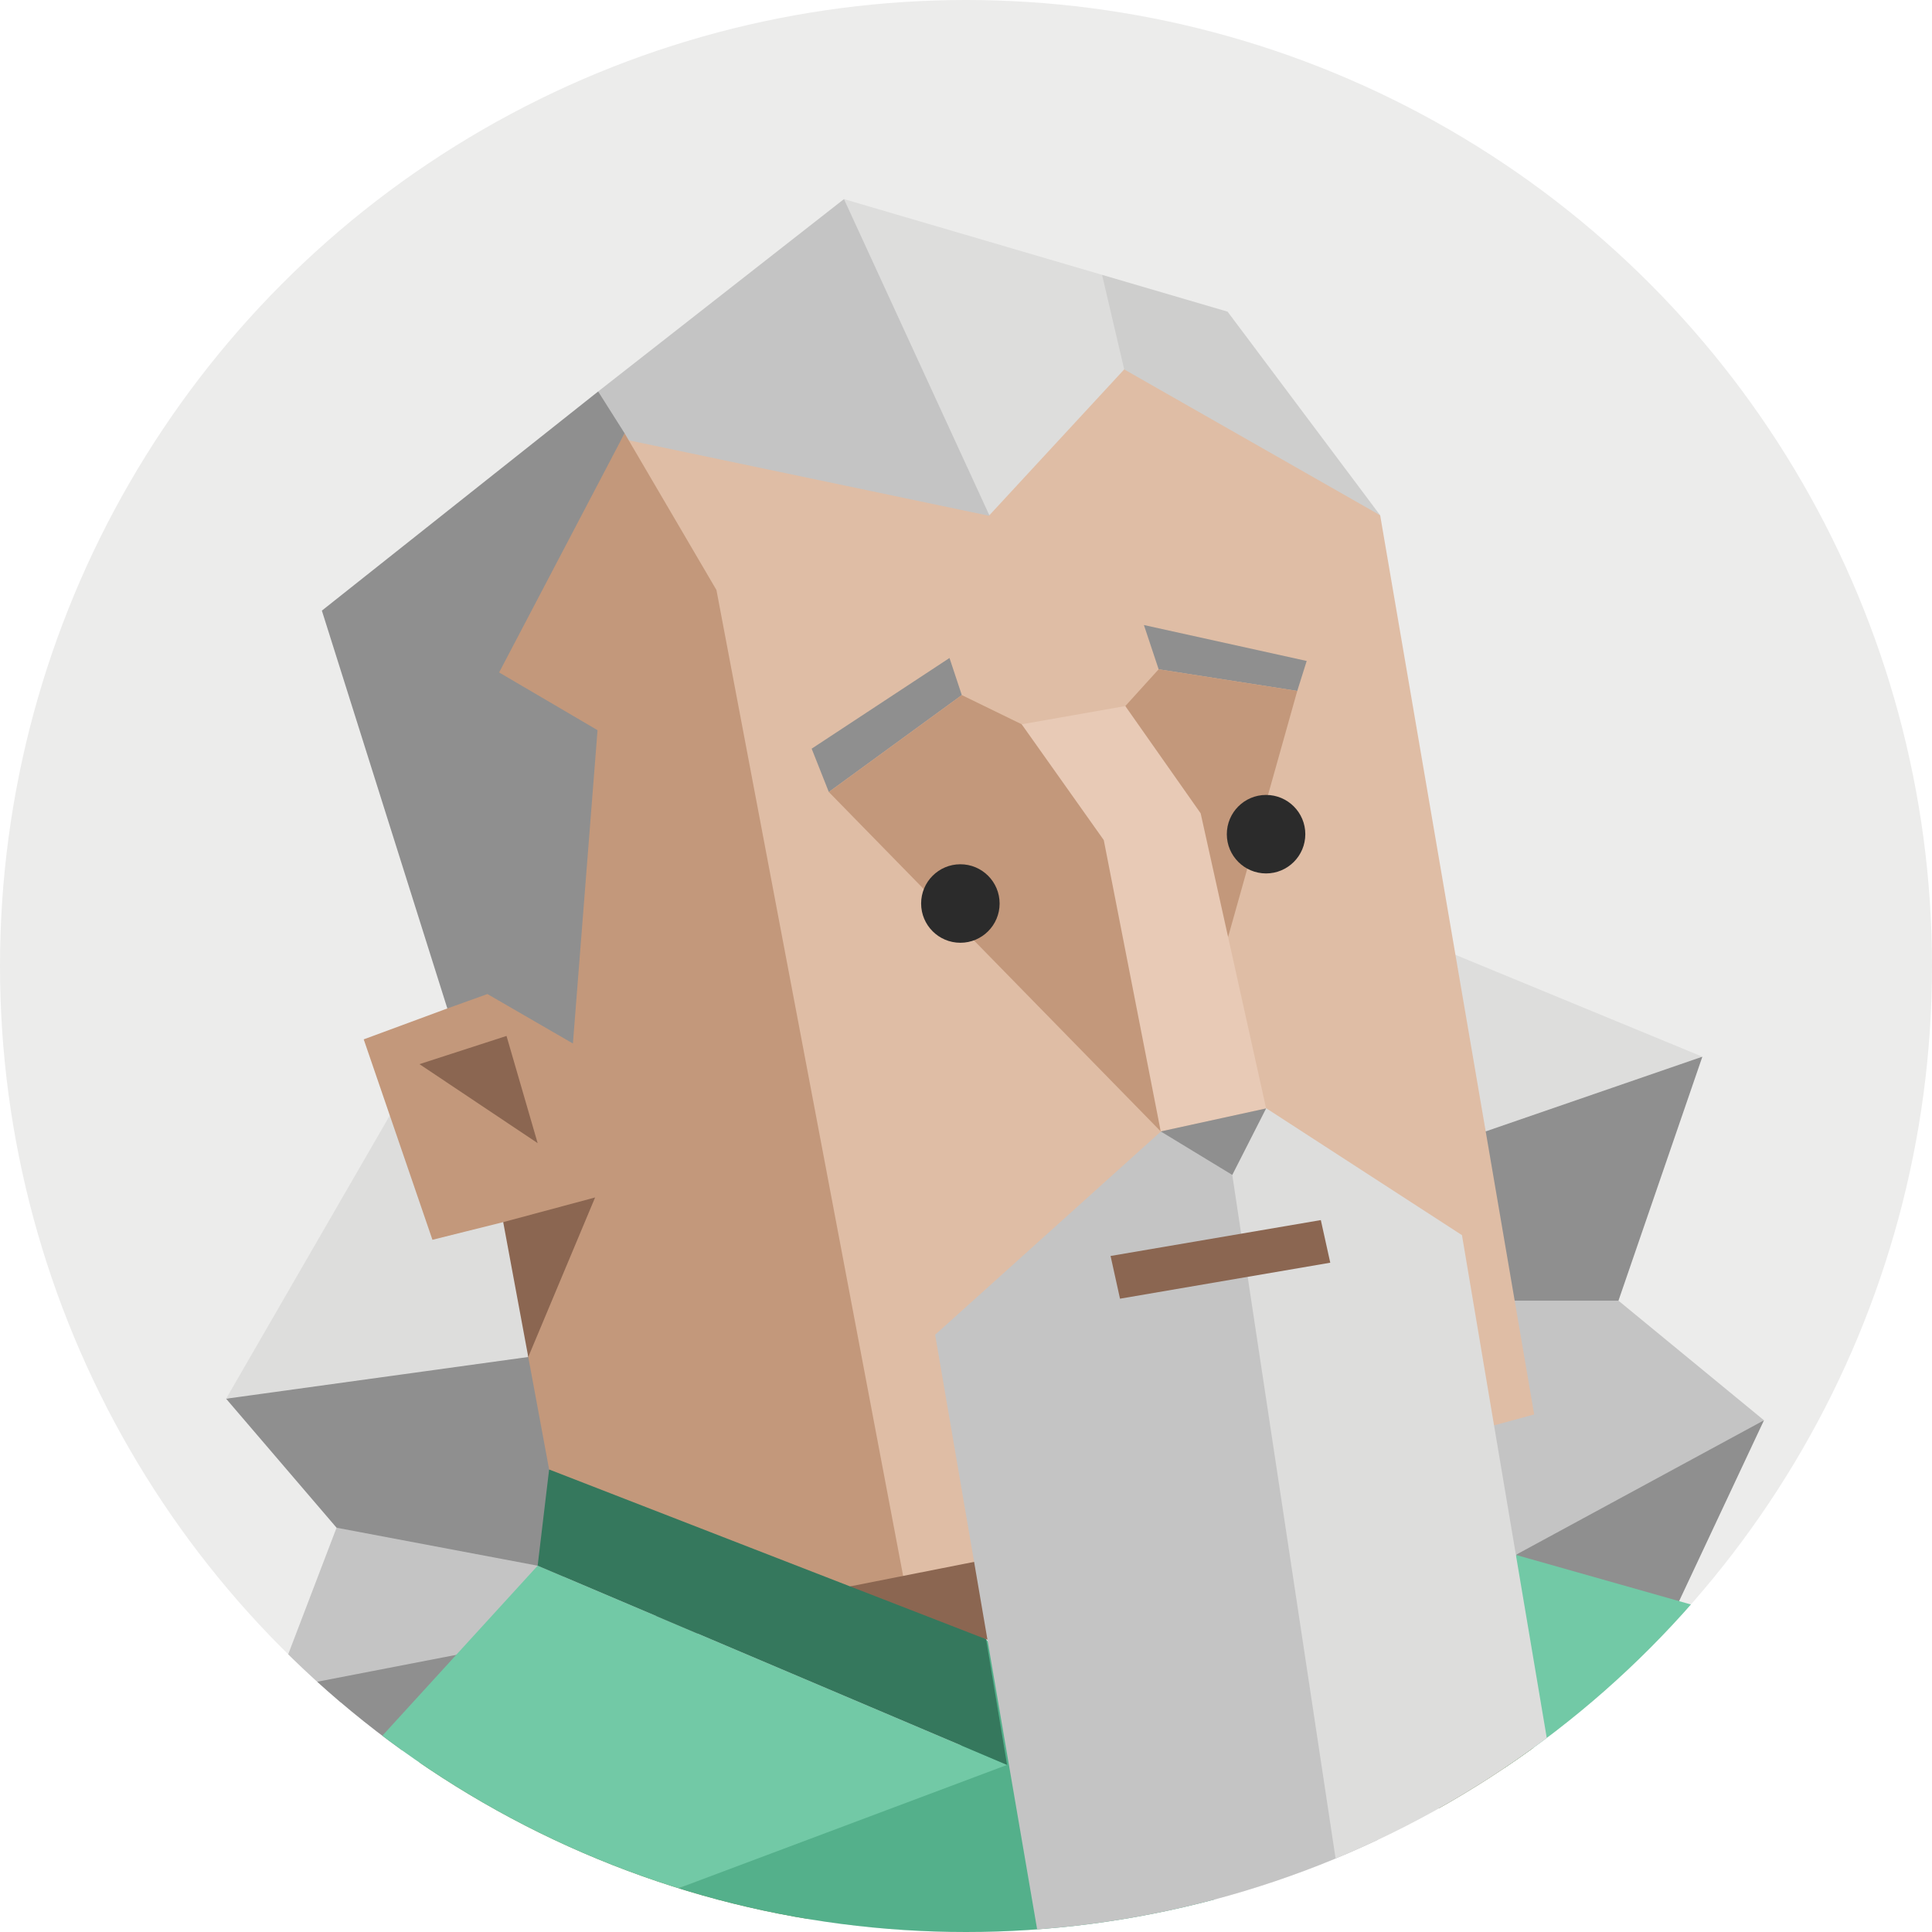 <svg id="b49c5edf-illustration" xmlns="http://www.w3.org/2000/svg" viewBox="0 0 350 350"><defs><style>.cls-b49c5edf-1{fill:none;}.face__bg{fill:#ececeb;}.cls-b49c5edf-3{clip-path:url(#b49c5edf-clip-path);}.cls-b49c5edf-4{fill:#738d57;}.cls-b49c5edf-5{fill:#99c26d;}.cls-b49c5edf-6{fill:#5a753d;}.cls-b49c5edf-7{fill:#8f8f8f;}.cls-b49c5edf-8,.cls-b49c5edf-2{fill:#dddddc;}.cls-b49c5edf-9{fill:#c4c4c4;}.cls-b49c5edf-10{fill:#72c9a6;}.cls-b49c5edf-11{fill:#54b08b;}.cls-b49c5edf-12{fill:#35785d;}.cls-b49c5edf-13{fill:#dfbda5;}.cls-b49c5edf-14{fill:#cececd;}.cls-b49c5edf-15{fill:#c3987b;}.cls-b49c5edf-16{fill:#8b6651;}.cls-b49c5edf-17{fill:#2b2b2b;}.cls-b49c5edf-18{fill:#e8cab6;}</style><clipPath id="b49c5edf-clip-path"><circle class="cls-b49c5edf-1" cx="175" cy="175" r="175"/></clipPath></defs><circle class="face__bg" cx="175" cy="175" r="175"/><g class="cls-b49c5edf-3"><path class="cls-b49c5edf-4" d="M149,355.69l4.42,0-26.88-30.39-16.69-2.51-44-4.61,46.43,37.46Q130.67,355.78,149,355.69Z"/><path class="cls-b49c5edf-5" d="M68.81,354.91c12.57.24,25.15.47,37.72.62L112,342.12l-46.13-24L38.68,354.32Z"/><path class="cls-b49c5edf-4" d="M104.82,355.51l5.05-10.09-17.64,9.91Z"/><path class="cls-b49c5edf-6" d="M125.91,355.7,112,342.12l-8.73,13.37Q114.6,355.64,125.91,355.7Z"/><polygon class="cls-b49c5edf-7" points="308.4 191.43 261.74 200.44 264.85 223.76 269.61 252.06 293.2 235.63 308.4 191.43"/><polygon class="cls-b49c5edf-8" points="256.21 169.9 269.13 204.97 308.4 191.43 256.21 169.9"/><polygon class="cls-b49c5edf-7" points="274.6 281.68 283.68 289.06 302.82 292.97 319.56 257.3 292.9 266.21 274.6 281.68"/><polygon class="cls-b49c5edf-9" points="293.2 235.63 261.74 235.63 274.6 281.68 319.56 257.3 293.2 235.63"/><polygon class="cls-b49c5edf-9" points="99.48 266.21 60.97 276.76 49.74 306.16 72.92 310.44 102.51 285.35 99.48 266.21"/><polygon class="cls-b49c5edf-7" points="94.49 239.34 40.96 253.39 60.97 276.76 97.4 283.64 107.99 266.21 94.49 239.34"/><polygon class="cls-b49c5edf-8" points="94.64 200.8 84.06 203.09 75.99 192.78 40.96 253.39 95.7 245.83 94.64 200.8"/><polygon class="cls-b49c5edf-7" points="124.92 291.61 49.74 306.16 65.89 318.14 130.42 307.58 124.92 291.61"/><polygon class="cls-b49c5edf-7" points="262.91 169.44 263.02 169.9 262.98 169.44 262.91 169.44"/><path class="cls-b49c5edf-4" d="M307.46,353.55q8.52-.51,17-.72l28.61-10.59a133.68,133.68,0,0,1-.68-15.54c.23-12.48,1-24.86.56-37.35-.21-5.33-.47-10.68-.71-16l-19.78,24.77-26.68,55.58Z"/><polygon class="cls-b49c5edf-10" points="274.6 281.68 270.74 318.73 311.55 352.31 332.49 298.08 274.6 281.68"/><path class="cls-b49c5edf-6" d="M307.46,353.55c12.11-.72,24.21-1,36.34-.81,3.55.06,7.1.11,10.65.13-.16-1-.32-1.94-.45-2.94-.65-4.78-1.15-9.5-1.41-14.25l-41,16.63L280.8,319.73l-49.22-50.87,43.2,87.29C285.68,355.22,296.57,354.2,307.46,353.55Z"/><path class="cls-b49c5edf-4" d="M274.82,356.14,270,346.4l-3.87,10.45C269.06,356.62,271.94,356.39,274.82,356.14Z"/><path class="cls-b49c5edf-11" d="M123.61,355.69,109.87,347c4.52,2.94,9.09,5.84,13.66,8.72Z"/><path class="cls-b49c5edf-12" d="M266.17,356.85,270,346.4,265.9,338l-3.59,8.81-3.92,10.61C261,357.23,263.58,357.05,266.17,356.85Z"/><path class="cls-b49c5edf-11" d="M149,355.69c13.1-.1,26.16-.41,39.25.26s26.07,1.77,39.12,2.18c1.67.05,3.34.08,5,.1L178.64,297l-5.38,22.77-50.47,22.39,19.57,13.59Z"/><polygon class="cls-b49c5edf-10" points="109.17 338.11 122.79 342.12 182.44 319.73 97.4 283.64 65.89 318.14 109.17 338.11"/><polygon class="cls-b49c5edf-12" points="228.74 262.28 228.64 262.09 228.3 262.33 228.74 262.28"/><polygon class="cls-b49c5edf-12" points="178.64 296.96 150.75 277.91 99.48 266.21 97.4 283.64 182.44 319.73 178.64 296.96"/><polygon class="cls-b49c5edf-13" points="277.93 256.24 250.03 93.35 203.66 57.62 174.24 82.5 113.15 78.49 102.51 88.18 124.63 131.34 162.6 287.86 218.49 272.43 277.93 256.24"/><polygon class="cls-b49c5edf-14" points="203.66 66.92 250.03 93.35 222.39 56.46 199.65 49.79 194.85 57.62 203.66 66.92"/><polygon class="cls-b49c5edf-8" points="199.65 49.79 152.89 36.07 154 70.92 179.23 93.35 203.66 66.92 199.65 49.79"/><polygon class="cls-b49c5edf-9" points="108.36 70.92 108.85 76.39 112.63 79.5 179.14 93.43 179.23 93.35 152.89 36.07 108.36 70.92"/><polygon class="cls-b49c5edf-7" points="172.01 119.2 174.24 125.92 150.15 143.48 147.04 135.63 172.01 119.2"/><polygon class="cls-b49c5edf-7" points="207.23 113.23 209.9 121.25 235.01 125.17 236.72 119.74 207.23 113.23"/><polygon class="cls-b49c5edf-15" points="150.15 143.48 210.28 204.97 207.23 152.6 185.09 131.21 203.86 127.91 213.52 154.87 222.48 169.75 235.01 125.17 209.9 121.25 203.86 127.91 185.09 131.21 174.24 125.92 150.15 143.48"/><polygon class="cls-b49c5edf-15" points="129.79 106.88 113.15 78.49 85.73 125.17 99.48 141.08 102.51 182.94 90.08 168.98 81.04 182.69 65.89 188.29 78.34 224.6 91.16 221.4 99.48 223.09 95.7 245.83 99.48 266.21 154 287.39 164.1 288.07 129.79 106.88"/><polygon class="cls-b49c5edf-16" points="91.16 221.4 95.7 245.83 107.81 216.93 91.16 221.4"/><polygon class="cls-b49c5edf-16" points="190.22 280.23 154 287.39 181.52 298.08 190.22 280.23"/><polygon class="cls-b49c5edf-16" points="75.99 192.78 97.4 207.09 91.76 187.67 75.99 192.78"/><path class="cls-b49c5edf-9" d="M227.39,358.13c8.19.25,16.36.07,24.53-.35l-5.61-59.7-23.87-90.47L210.29,205l-40.88,36.8L189,356C201.81,356.66,214.58,357.73,227.39,358.13Z"/><path class="cls-b49c5edf-2" d="M287,355.1,264.85,223.76l-35.48-23-6.93,6.81,22.74,150.45C259.13,357.6,273.05,356.29,287,355.1Z"/><polygon class="cls-b49c5edf-16" points="240.99 228.75 202.9 235.27 201.19 227.53 239.28 221.03 240.99 228.75"/><circle class="cls-b49c5edf-17" cx="173.98" cy="163.68" r="7.11"/><circle class="cls-b49c5edf-17" cx="229.36" cy="151.12" r="7.11"/><polygon class="cls-b49c5edf-18" points="203.86 127.91 217.51 147.34 229.37 200.8 210.28 204.97 199.96 152.19 185.09 131.21 203.86 127.91"/><polygon class="cls-b49c5edf-7" points="58.31 110.62 81.04 182.69 88.3 180.08 103.79 189.04 108.25 132.28 90.42 121.82 113.15 78.49 108.36 70.92 58.31 110.62"/><polygon class="cls-b49c5edf-7" points="229.37 200.8 210.28 204.97 223.24 212.85 229.37 200.8"/></g></svg>
